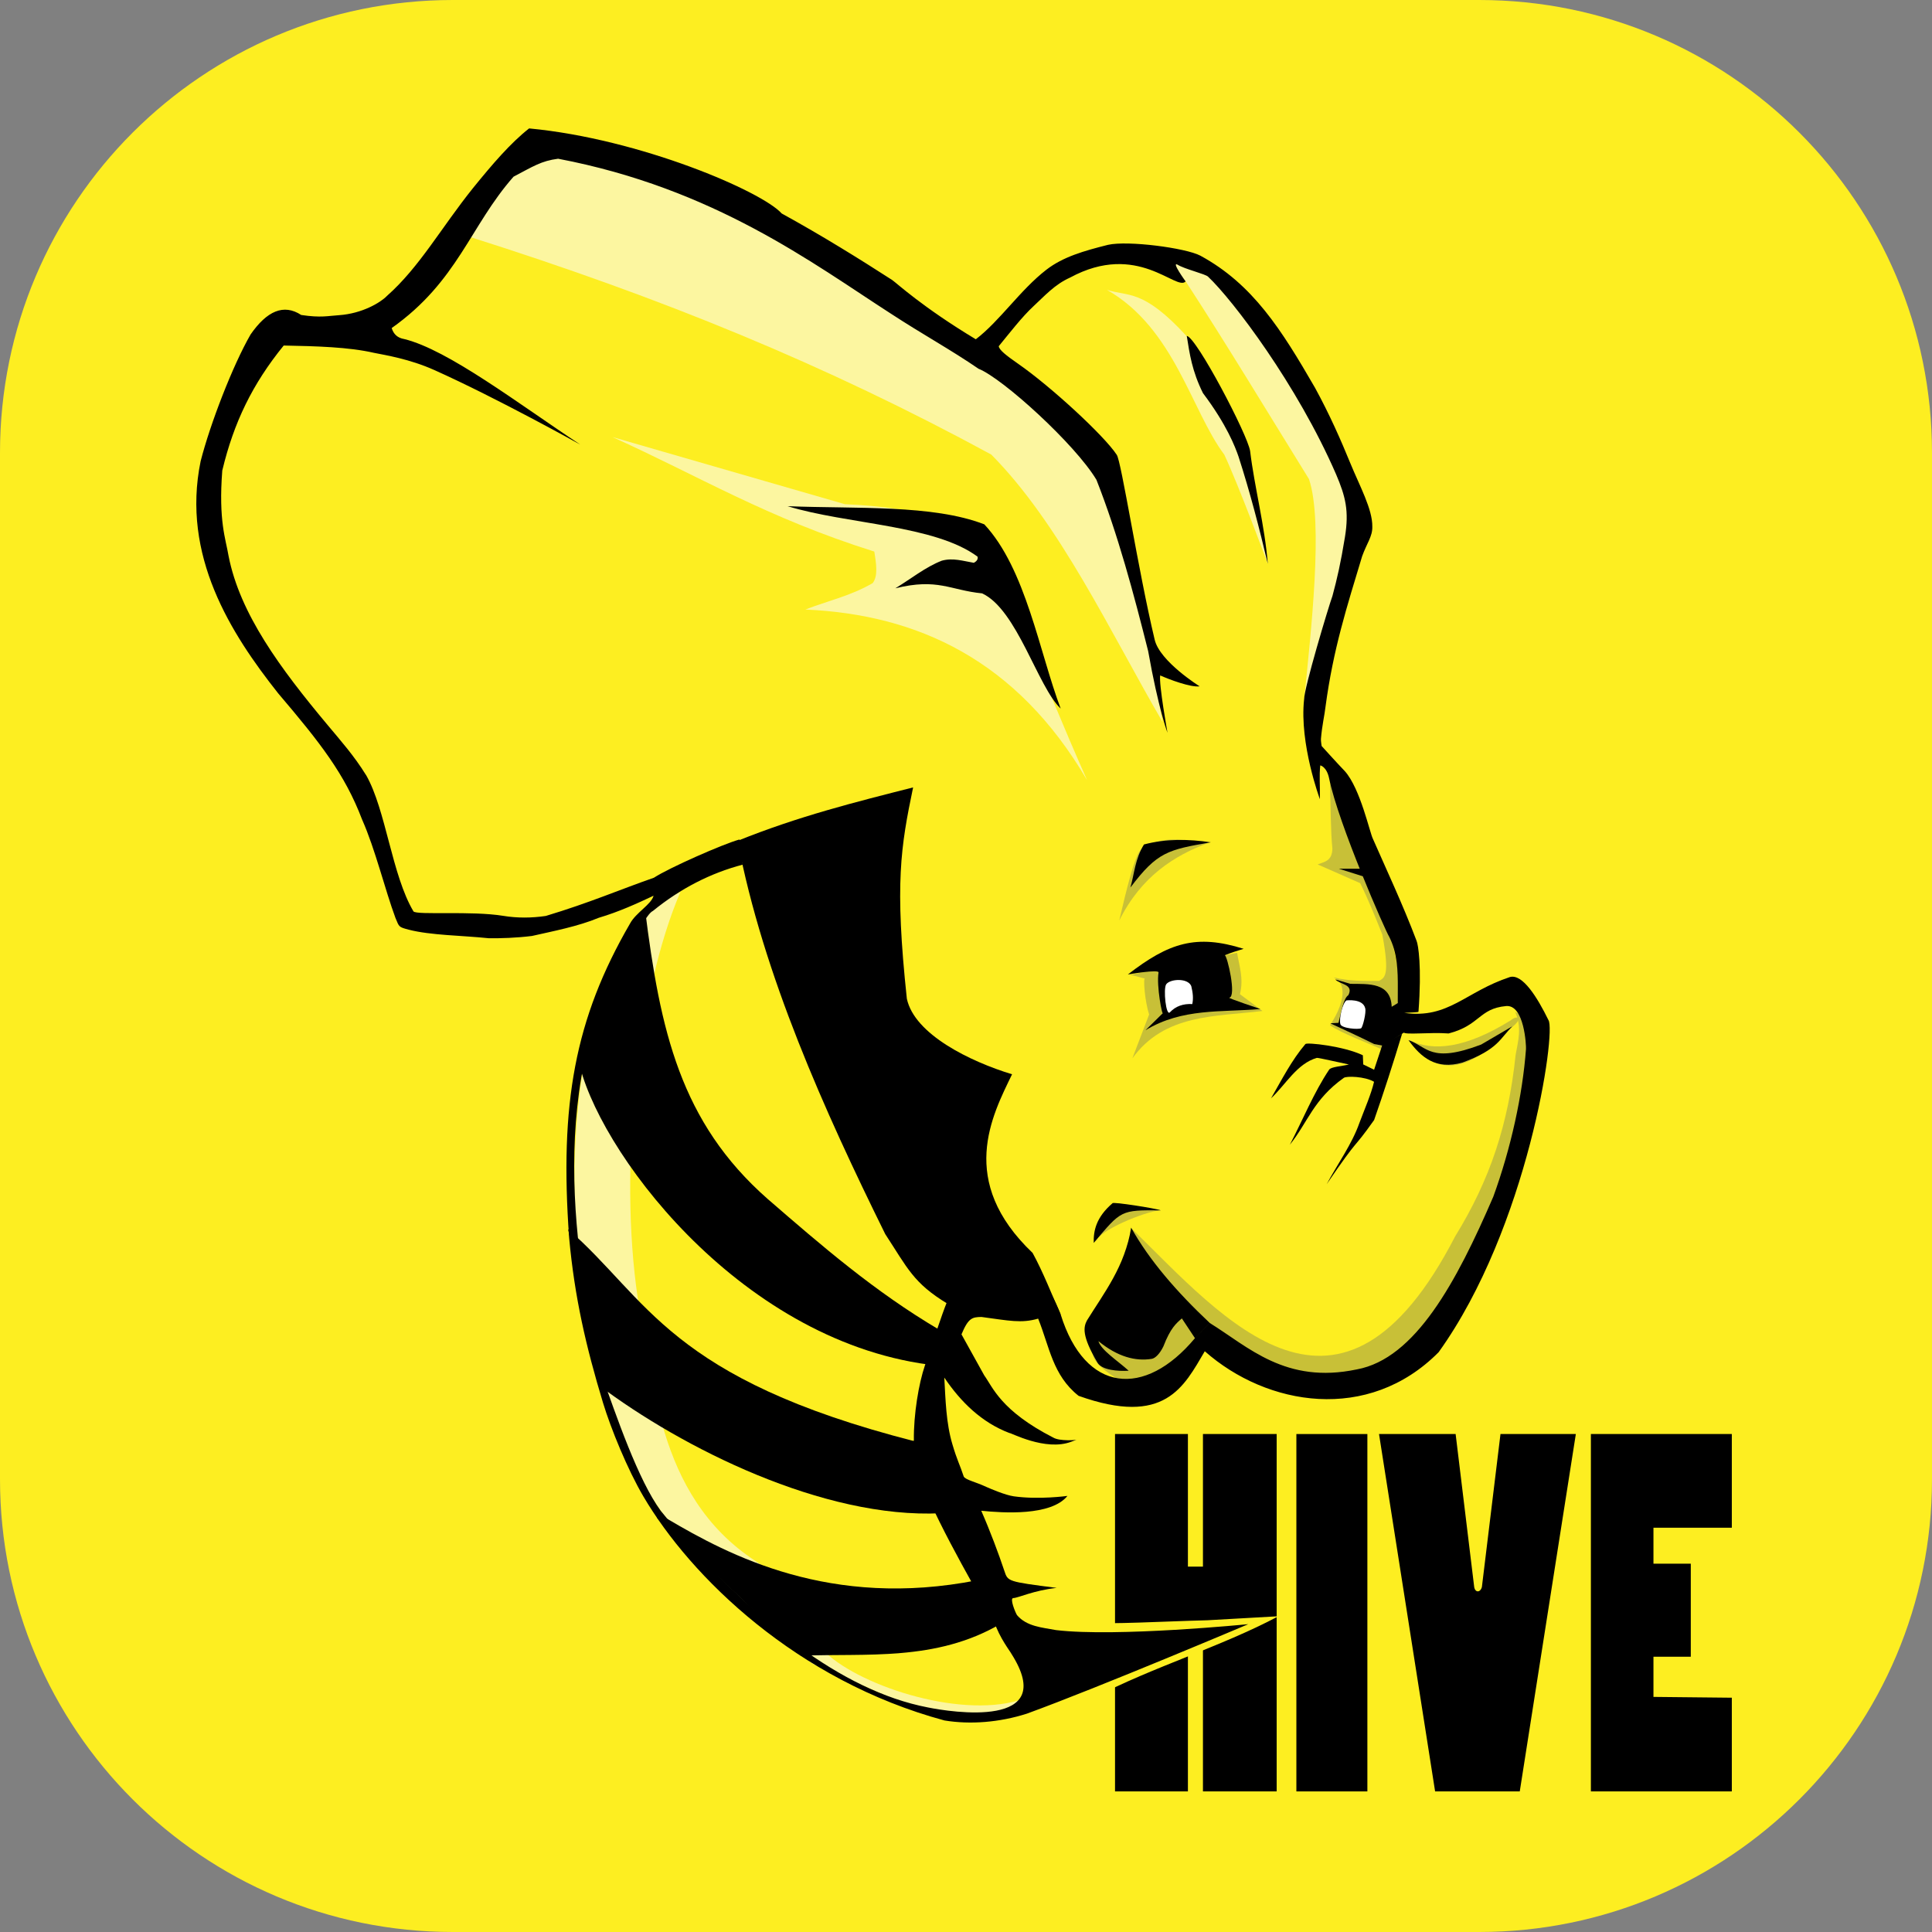<svg width="256" height="256" viewBox="0 0 256 256" fill="none" xmlns="http://www.w3.org/2000/svg">
<rect x="0" y="0" width="256" height="256" fill="#808080" stroke="none"/>
<g clip-path="url(#clip0_169_1111)">
<path d="M196 0H60C26.863 0 0 26.863 0 60V196C0 229.137 26.863 256 60 256H196C229.137 256 256 229.137 256 196V60C256 26.863 229.137 0 196 0Z" fill="#FDEE21"/>
<path fill-rule="evenodd" clip-rule="evenodd" d="M147.746 190.017V237.372H157.405V215.608L159.397 215.653V237.372H169.165V190.017H159.397V207.587H157.405V190.017H147.746Z" fill="black"/>
<path fill-rule="evenodd" clip-rule="evenodd" d="M181.185 190.017H171.777V237.372H181.185V190.017Z" fill="black"/>
<path fill-rule="evenodd" clip-rule="evenodd" d="M182.727 190.017L190.159 237.372H201.376L208.807 190.017H198.822L196.359 210.279C196.155 211.055 195.461 211.055 195.338 210.279L192.878 190.016L182.727 190.017Z" fill="black"/>
<path fill-rule="evenodd" clip-rule="evenodd" d="M229.475 190.017H210.801V237.372H229.475V224.955L219.092 224.848V219.525H224.039V207.197H219.092V202.434H229.475V190.017Z" fill="black"/>
<path fill-rule="evenodd" clip-rule="evenodd" d="M128.637 46.406C127.064 41.222 72.961 15.903 72.269 18.683C62.335 21.8 58.291 35.584 51.457 44.314L36.281 43.268C29.596 53.616 26.088 64.189 28.477 75.178C37.045 89.151 46.992 101.042 53.191 118.594C53.681 126.867 82.939 119.461 89.209 117.824C80.643 125.205 73.183 136.646 76.389 169.597C79.315 185.071 81.317 202.347 107.275 219.847C110.692 222.151 117.762 224.809 122.134 226.747C126.314 229.056 131.204 230.004 144.996 224.927C152.977 220.786 161.594 218.291 169.405 214.161L160.017 214.691C147.09 215.03 137.11 216.19 134.031 211.843L122.134 187.12L129.07 170.903C138.67 172.089 141.856 181.459 150.317 185.027L160.289 176.135C189.256 196.716 200.779 163.091 204.082 136.902C203.73 126.247 184.916 140.245 186.056 135.262C186.498 123.809 178.742 108.823 173.731 97.147L179.53 70.134C182.162 67.312 167.347 37.264 155.25 33.517C144.636 30.229 128.637 46.406 128.637 46.406Z" fill="#FDEE21"/>
<path fill-rule="evenodd" clip-rule="evenodd" d="M176.224 103.816C176.328 106.717 176.316 110.247 176.549 112.448C176.509 114.127 175.464 114.188 174.598 114.54L180.235 117.025C181.354 119.291 182.253 121.558 183.161 123.825C184.215 129.401 183.429 129.561 182.728 129.972C180.682 129.997 178.643 130.001 176.739 129.514C177.592 130.055 177.779 130.451 177.869 131.145C178.036 132.424 177.351 134.172 176.224 135.857C177.891 136.97 180.93 138.059 183.189 139.093L185.763 132.195C184.597 122.061 181.062 112.721 176.224 103.816Z" fill="#C8C037"/>
<path fill-rule="evenodd" clip-rule="evenodd" d="M186.742 137.809C189.868 139.378 194.187 138.918 200.175 135.203C201.066 134.441 201.896 134.896 200.302 136.15C192.448 144.633 188.688 140.389 186.742 137.809Z" fill="#C8C037"/>
<path fill-rule="evenodd" clip-rule="evenodd" d="M200.774 134.091C201.703 136.232 201.141 137.973 200.828 139.78C199.859 148.976 197.478 156.247 192.807 163.843C177.614 193.246 162.275 174.849 150.044 162.875L144.986 178.132C144.717 179.47 143.601 180.512 151.501 184.699L159.549 177.855C190.243 205.966 211.993 138.508 200.773 134.092L200.774 134.091Z" fill="#C8C037"/>
<path fill-rule="evenodd" clip-rule="evenodd" d="M153.747 160.365C151.676 160.543 145.512 163.065 145.238 164.526L148.074 159.44L153.747 160.365Z" fill="#C8C037"/>
<path fill-rule="evenodd" clip-rule="evenodd" d="M149.719 129.187C150.099 129.187 151.92 129.775 151.725 129.644C151.445 129.457 151.694 132.718 152.267 134.418L150.044 140.238C154.301 134.328 161.032 134.722 167.28 133.96L164.299 131.737C164.817 129.658 164.207 128.013 163.92 126.245L149.719 129.187Z" fill="#C8C037"/>
<path fill-rule="evenodd" clip-rule="evenodd" d="M160.178 111.664C155.611 113.349 151.24 116.103 148.305 121.971C150.544 112.298 151.001 112.665 151.723 112.187C154.855 110.501 157.419 111.552 160.178 111.664Z" fill="#C8C037"/>
<path fill-rule="evenodd" clip-rule="evenodd" d="M135.791 225.046C130.268 232.382 117.946 224.492 107.713 220.469C81.712 200.567 76.632 181.831 76.28 163.451C74.943 137.123 81.659 121.825 90.154 118.203C84.532 131.249 81.911 154.668 84.518 172.083C86.622 181.771 86.666 198.112 100.133 206.859C106.727 211.327 104.941 214.807 109.4 218.992C114.288 223.579 127.913 227.939 135.79 225.047L135.791 225.046Z" fill="#FCF6A0"/>
<path fill-rule="evenodd" clip-rule="evenodd" d="M144.042 103.371C134.692 87.413 121.543 81.422 106.714 80.768C109.686 79.602 112.658 78.994 115.63 77.269C116.358 76.349 116.119 74.729 115.847 73.085C101.573 68.598 92.564 63.054 81.16 57.914L111.946 66.807C132.736 67.758 130.95 73.936 144.043 103.372L144.042 103.371Z" fill="#FCF6A0"/>
<path fill-rule="evenodd" clip-rule="evenodd" d="M154.052 95.676C147.142 83.803 140.442 69.394 131.345 60.23C109.387 48.3 87.664 39.44 62.207 31.377L70.332 18.801C97.345 26.223 122.719 38.644 145.447 59.119C149.292 70.822 151.856 82.54 154.051 95.674L154.052 95.676Z" fill="#FCF6A0"/>
<path fill-rule="evenodd" clip-rule="evenodd" d="M167.983 74.695C167.983 74.695 164.109 64.235 162.223 60.241C157.848 54.405 155.636 43.529 146.676 38.405C149.509 39.327 151.449 38.229 157.234 44.542L166.347 65.349L167.983 74.695Z" fill="#FCF6A0"/>
<path fill-rule="evenodd" clip-rule="evenodd" d="M172.799 92.818C173.694 83.755 175.389 69.218 173.443 63.474C168.027 54.726 162.572 45.684 157.115 37.291C156.211 36.278 155.56 34.904 154.848 33.832C162.521 36.225 170.528 42.646 181.325 67.996L172.799 92.818Z" fill="#FCF6A0"/>
<path fill-rule="evenodd" clip-rule="evenodd" d="M140.544 93.888C137.488 90.993 134.764 80.754 130.133 78.625C125.847 78.193 124.275 76.57 118.639 77.952C120.683 76.719 122.613 75.142 124.786 74.297C126.258 73.879 127.639 74.342 129.043 74.576C129.39 74.378 129.618 74.133 129.532 73.762C123.859 69.542 112.22 69.481 104.363 67.072C113.482 67.44 123.571 66.831 130.424 69.477C135.934 75.363 137.725 86.449 140.544 93.888Z" fill="black"/>
<path fill-rule="evenodd" clip-rule="evenodd" d="M157.254 44.509C158.519 44.647 165.327 57.61 165.647 59.767C166.214 64.482 167.61 69.768 167.985 74.701C166.864 69.97 165.641 65.238 164.114 60.507C163.668 59.204 162.538 56.258 159.4 52.092C157.939 49.155 157.624 46.847 157.254 44.509Z" fill="black"/>
<path fill-rule="evenodd" clip-rule="evenodd" d="M180.323 115.112H177.41L180.629 116.129L180.323 115.112Z" fill="black"/>
<path fill-rule="evenodd" clip-rule="evenodd" d="M160.446 111.611C157.518 111.178 154.512 111.12 151.584 111.895C150.389 113.825 150.307 115.789 149.785 117.602C153.346 112.879 154.759 112.59 160.446 111.611Z" fill="black"/>
<path fill-rule="evenodd" clip-rule="evenodd" d="M200.395 135.989C198.765 137.555 198.602 139.028 193.782 140.795C190.268 141.795 188.282 140.1 186.629 137.82C189.137 138.685 189.537 140.966 196.262 138.409L200.395 135.989Z" fill="black"/>
<path fill-rule="evenodd" clip-rule="evenodd" d="M185.789 136.969C184.615 140.852 183.351 144.776 182.076 148.412C179.04 152.698 180.334 150.256 175.789 156.913C177.243 154.212 179.134 151.617 180.125 148.805C180.82 146.952 181.686 144.988 182.069 143.342C180.864 142.618 178.397 142.561 178.063 142.821C174.022 145.689 173.293 148.725 170.911 151.682C172.637 148.359 174.112 144.733 176.114 141.742C176.342 141.355 177.824 141.28 178.735 141.051C177.319 140.758 174.699 140.145 174.488 140.174C171.852 140.936 170.375 143.699 168.418 145.536C169.844 143.055 171.158 140.474 172.97 138.343C173.15 138.092 178.047 138.609 180.585 139.828L180.635 141.042L182.076 141.742L183.159 138.473L185.789 136.969Z" fill="black"/>
<path fill-rule="evenodd" clip-rule="evenodd" d="M153.815 160.378C153.164 160.111 147.419 159.222 147.419 159.43C145.213 161.32 144.879 163.128 144.926 164.694C148.596 160.349 148.459 160.336 153.815 160.378Z" fill="black"/>
<path fill-rule="evenodd" clip-rule="evenodd" d="M149.449 129.123C149.449 129.123 153.595 128.396 153.514 128.861C153.214 130.593 154.022 134.812 154.11 134.223L151.779 136.512C156.66 133.558 161.798 134.151 167.009 133.701C167.009 133.701 162.622 132.242 162.89 132.196C163.869 132.029 162.63 126.688 162.294 126.573C163.128 126.232 163.944 125.977 164.788 125.723C158.513 123.746 154.886 124.911 149.449 129.123Z" fill="black"/>
<path fill-rule="evenodd" clip-rule="evenodd" d="M185.328 132.848L184.406 133.404C184.276 130.156 181.377 130.394 178.932 130.364L176.927 129.775C177.537 130.454 179.421 130.402 178.661 131.868C178.021 132.279 177.727 134.046 177.36 135.53L176.277 135.595C178.192 136.496 179.968 137.285 182.076 138.341L183.322 138.57L186.303 136.641L185.328 132.848Z" fill="black"/>
<path fill-rule="evenodd" clip-rule="evenodd" d="M157.849 130.658C157.382 129.547 155.035 129.705 154.528 130.423C154.117 131.007 154.503 134.755 155.03 134.123C155.793 133.317 156.788 132.979 157.984 133.044C158.135 132.351 158.082 131.604 157.849 130.658Z" fill="white"/>
<path fill-rule="evenodd" clip-rule="evenodd" d="M180.363 136.243C180.584 136.048 181.051 134.169 180.9 133.607C180.592 132.28 178.408 132.56 178.408 132.56C177.876 132.937 177.409 135.005 177.604 135.687C177.696 136.266 180.013 136.45 180.363 136.243Z" fill="white"/>
<path fill-rule="evenodd" clip-rule="evenodd" d="M87.016 201.078L88.394 201.24C96.569 206.071 110.029 213.235 129.515 209.385L132.573 215.177C123.991 220.196 114.761 219.041 106.112 219.394L87.016 201.078Z" fill="black"/>
<path fill-rule="evenodd" clip-rule="evenodd" d="M75.281 162.885L79.376 183.578C90.339 191.827 109.067 201.275 124.677 200.513L121.227 190.985C88.642 182.656 85.886 172.126 75.282 162.883L75.281 162.885Z" fill="black"/>
<path fill-rule="evenodd" clip-rule="evenodd" d="M85.469 120.5C87.471 136.534 90.142 148.692 101.726 158.874C108.826 165.021 115.874 171.141 124.446 176.192C124.446 176.192 123.694 180.9 123.066 180.815C97.556 177.405 78.879 151.943 76.617 140.314C78.808 131.393 81.952 125.821 85.469 120.5Z" fill="black"/>
<path fill-rule="evenodd" clip-rule="evenodd" d="M97.734 111.415C101.133 129.187 109.239 147.187 117.295 163.516C120.249 168.027 121.022 170.018 125.573 172.764C131.726 175.108 136.076 174.51 140.542 174.158C139.319 171.432 138.231 168.582 136.826 166.02C126.826 156.501 131.448 147.834 134.104 142.347C128.543 140.656 121.176 137.061 120.162 132.334C118.53 117.042 119.359 112.192 120.991 104.337C113.462 106.249 105.833 108.143 97.734 111.415Z" fill="black"/>
<path fill-rule="evenodd" clip-rule="evenodd" d="M70.111 17.015C67.637 18.96 65.252 21.743 62.688 24.905C58.436 30.203 55.609 35.371 51.281 39.203C50.415 40.101 47.986 41.548 44.932 41.763C43.494 41.849 42.556 42.136 39.913 41.736C37.582 40.217 35.367 41.205 33.205 44.317C30.835 48.42 27.833 56.211 26.585 61.115C24.012 73.623 30.571 83.929 36.861 91.871C42.457 98.451 45.683 102.563 47.98 108.595C49.72 112.507 51.008 117.877 52.404 121.641C52.907 122.835 52.802 122.829 54.156 123.188C57.08 123.939 61.136 123.945 64.747 124.319C66.309 124.345 68.455 124.275 70.487 124.02C73.289 123.383 76.579 122.76 79.338 121.611C82.033 120.812 84.435 119.706 86.6 118.688C86.32 119.828 84.258 120.925 83.485 122.371C76.147 135.015 74.137 146.266 75.414 164.018C76.137 171.886 77.637 178.408 79.901 185.871C80.937 189.286 83.141 194.695 85.253 198.287C91.534 208.97 105.586 222.69 125.147 227.97C128.56 228.531 132.433 228.232 136.075 227.065C145.73 223.542 165.407 215.21 165.407 215.21C165.407 215.21 147.941 216.95 139.942 215.997C138.09 215.649 136.049 215.53 134.759 214.012C134.542 213.675 133.756 211.769 134.264 211.753C134.956 211.729 136.945 210.736 140.015 210.406C133.461 209.557 133.554 209.567 133.076 208.13C132.332 205.899 131.193 202.85 130.021 200.182C132.901 200.474 139.277 200.905 141.441 198.216C141.441 198.216 137.667 198.741 134.333 198.27C133.21 198.112 131.296 197.289 130.72 197.036C129.223 196.334 127.991 196.115 127.703 195.658C127.184 194.066 126.832 193.53 126.204 191.397C125.354 188.571 125.286 185.42 125.125 182.536C127.306 185.772 130.086 188.497 133.766 189.888C133.813 189.768 138.539 192.361 141.971 191.028L142.683 190.752C142.683 190.828 140.409 190.992 139.575 190.494C132.595 186.923 131.543 183.796 130.417 182.244L127.402 176.809C128.319 174.608 128.837 174.525 130.052 174.505C133.726 174.996 135.325 175.374 137.561 174.725C139.071 178.467 139.48 182.231 142.918 184.955C154.376 189.048 156.866 183.739 159.64 179.047C167.885 186.33 181.306 188.576 190.626 179.174C202.476 162.67 206.227 136.652 205.176 135.166C203.697 132.144 201.755 129.027 200.088 129.458C194.145 131.411 191.955 135.039 186.066 134.211C186.767 134.164 187.946 134.141 187.956 134.06C188.409 128.058 187.919 125.154 187.7 124.656C185.913 119.913 183.567 114.921 181.931 111.18C181.51 110.404 180.272 104.509 178.197 102.181C177.306 101.266 175.129 98.855 175.129 98.855L174.944 101.418C174.944 101.418 175.796 101.573 176.12 103.161C177.348 109.181 183.604 123.415 184.063 124.098C186.28 128.406 184.289 133.773 185.974 136.784C186.136 137.166 189.413 136.75 191.953 136.938C196.129 135.856 195.952 133.641 199.561 133.308C201.991 133.084 202.234 138.578 202.202 139.004C201.75 145.07 200.217 152.123 197.871 158.564C192.992 169.877 187.53 180.037 179.781 181.454C170.331 183.442 165.42 178.469 160.297 175.302L158.338 177.314C151.68 185.295 143.774 184.585 140.541 174.158C138.931 170.113 136.834 167.634 135.038 164.164L125.514 172.422C124.721 174.379 123.745 177.465 122.561 180.913C121.738 183.309 121.048 187.426 121.092 190.847C119.872 193.35 125.321 203.503 128.765 209.679C129.781 211.502 131.678 214.684 131.741 214.883C132.424 217.015 133.92 218.897 134.011 219.127C140.403 229.163 125.946 226.852 122.96 226.246C117.07 225.116 111.308 222.154 105.892 218.194C105.578 217.964 105.264 217.731 104.953 217.494C98.516 212.616 92.594 206.375 87.559 200.202C84.556 196.109 81.697 187.721 79.586 181.774C76.421 167.476 71.879 142.694 84.182 123.914C84.962 122.84 85.804 121.053 86.52 120.699C90.175 117.723 94.145 115.695 98.413 114.569L97.982 111.238C95.85 111.821 88.673 114.981 86.644 116.304C82.028 117.914 78.2 119.596 72.319 121.369C70.407 121.65 68.526 121.656 66.692 121.355C62.461 120.664 55.249 121.282 54.789 120.767C51.924 115.958 51.14 107.341 48.526 102.73L48.495 102.684L48.462 102.64C46.938 100.174 45.162 98.164 43.413 96.072C37.148 88.58 31.786 81.336 30.285 73.66C29.908 71.394 28.936 69.046 29.453 62.34L29.462 62.307L29.471 62.274C30.979 56.009 33.43 50.902 37.592 45.784C41.922 45.868 46.209 45.983 49.548 46.751C51.079 47.059 54.265 47.56 57.555 49.035C65.883 52.769 76.886 58.909 76.886 58.909C68.626 53.449 59.391 46.357 53.559 44.926C52.691 44.778 52.158 44.302 51.9 43.47C60.672 37.266 62.276 29.962 68.046 23.412C70.683 22.03 71.711 21.325 73.951 21.032C94.671 24.975 107.715 34.909 118.033 41.552C122.222 44.293 126.028 46.366 129.664 48.863C132.852 50.125 142.469 58.865 145.285 63.578C148.144 70.845 150.232 78.695 152.136 86.27C153.501 93.974 154.699 97.099 154.699 97.099C154.699 97.099 153.539 90.655 153.732 89.497C154.935 90.038 157.78 91.108 158.958 90.941C158.958 90.941 153.692 87.664 153.002 84.768C150.787 75.474 148.566 61.007 147.967 60.252C146.279 57.696 139.24 51.212 134.923 48.213C133.289 47.078 132.407 46.374 132.338 45.876C133.717 44.198 135.421 41.98 136.948 40.57C138.412 39.219 139.745 37.695 141.786 36.783C150.754 31.921 155.882 38.653 157.099 37.29C157.099 37.29 155.169 34.628 156.027 35.066C156.904 35.639 159.765 36.313 160.079 36.665C163.347 39.742 171.892 50.991 177.043 62.861C178.28 65.768 178.783 67.682 178.209 71.183C177.634 74.687 177.189 76.614 176.561 78.954C175.995 80.519 172.788 91.229 172.8 92.668C172.155 98.545 174.894 105.902 174.894 105.902C174.921 103.905 174.792 102.84 174.943 101.412L175.127 98.861C175.127 98.861 175.01 98.182 175.031 97.913C175.171 96.148 175.53 94.664 175.635 93.653C176.666 85.979 178.455 80.454 180.486 73.719C181.089 72.019 181.879 71.074 181.838 69.78C181.872 67.484 180.165 64.401 178.931 61.391C177.687 58.349 176.2 54.957 174.247 51.382C169.796 43.678 166.001 37.649 159.053 33.877C157.109 32.85 149.459 31.846 146.817 32.442C143.612 33.246 140.857 34.038 138.66 35.732C135.201 38.397 132.485 42.524 129.298 44.956C122.247 40.712 118.844 37.536 118.21 37.098C114.02 34.395 108.99 31.259 103.577 28.285C100.983 25.372 84.869 18.406 70.113 17.016L70.111 17.015ZM160.296 175.297C155.95 171.209 152.293 166.999 149.881 162.666C149.095 167.763 146.237 171.393 144.029 174.964C143.59 175.801 143.273 176.943 145.437 180.581C146.02 181.551 148.131 181.717 149.556 181.628C148.107 180.309 145.901 178.914 145.545 177.705C148.096 179.795 150.457 180.395 152.591 180.058C153.079 179.993 153.685 179.37 154.153 178.412C155.105 175.952 155.85 175.359 156.602 174.696L158.337 177.312L160.296 175.297Z" fill="black"/>
</g>
<defs>
<clipPath id="clip0_169_1111">
<rect width="256" height="256" fill="white"/>
</clipPath>
</defs>
</svg>
